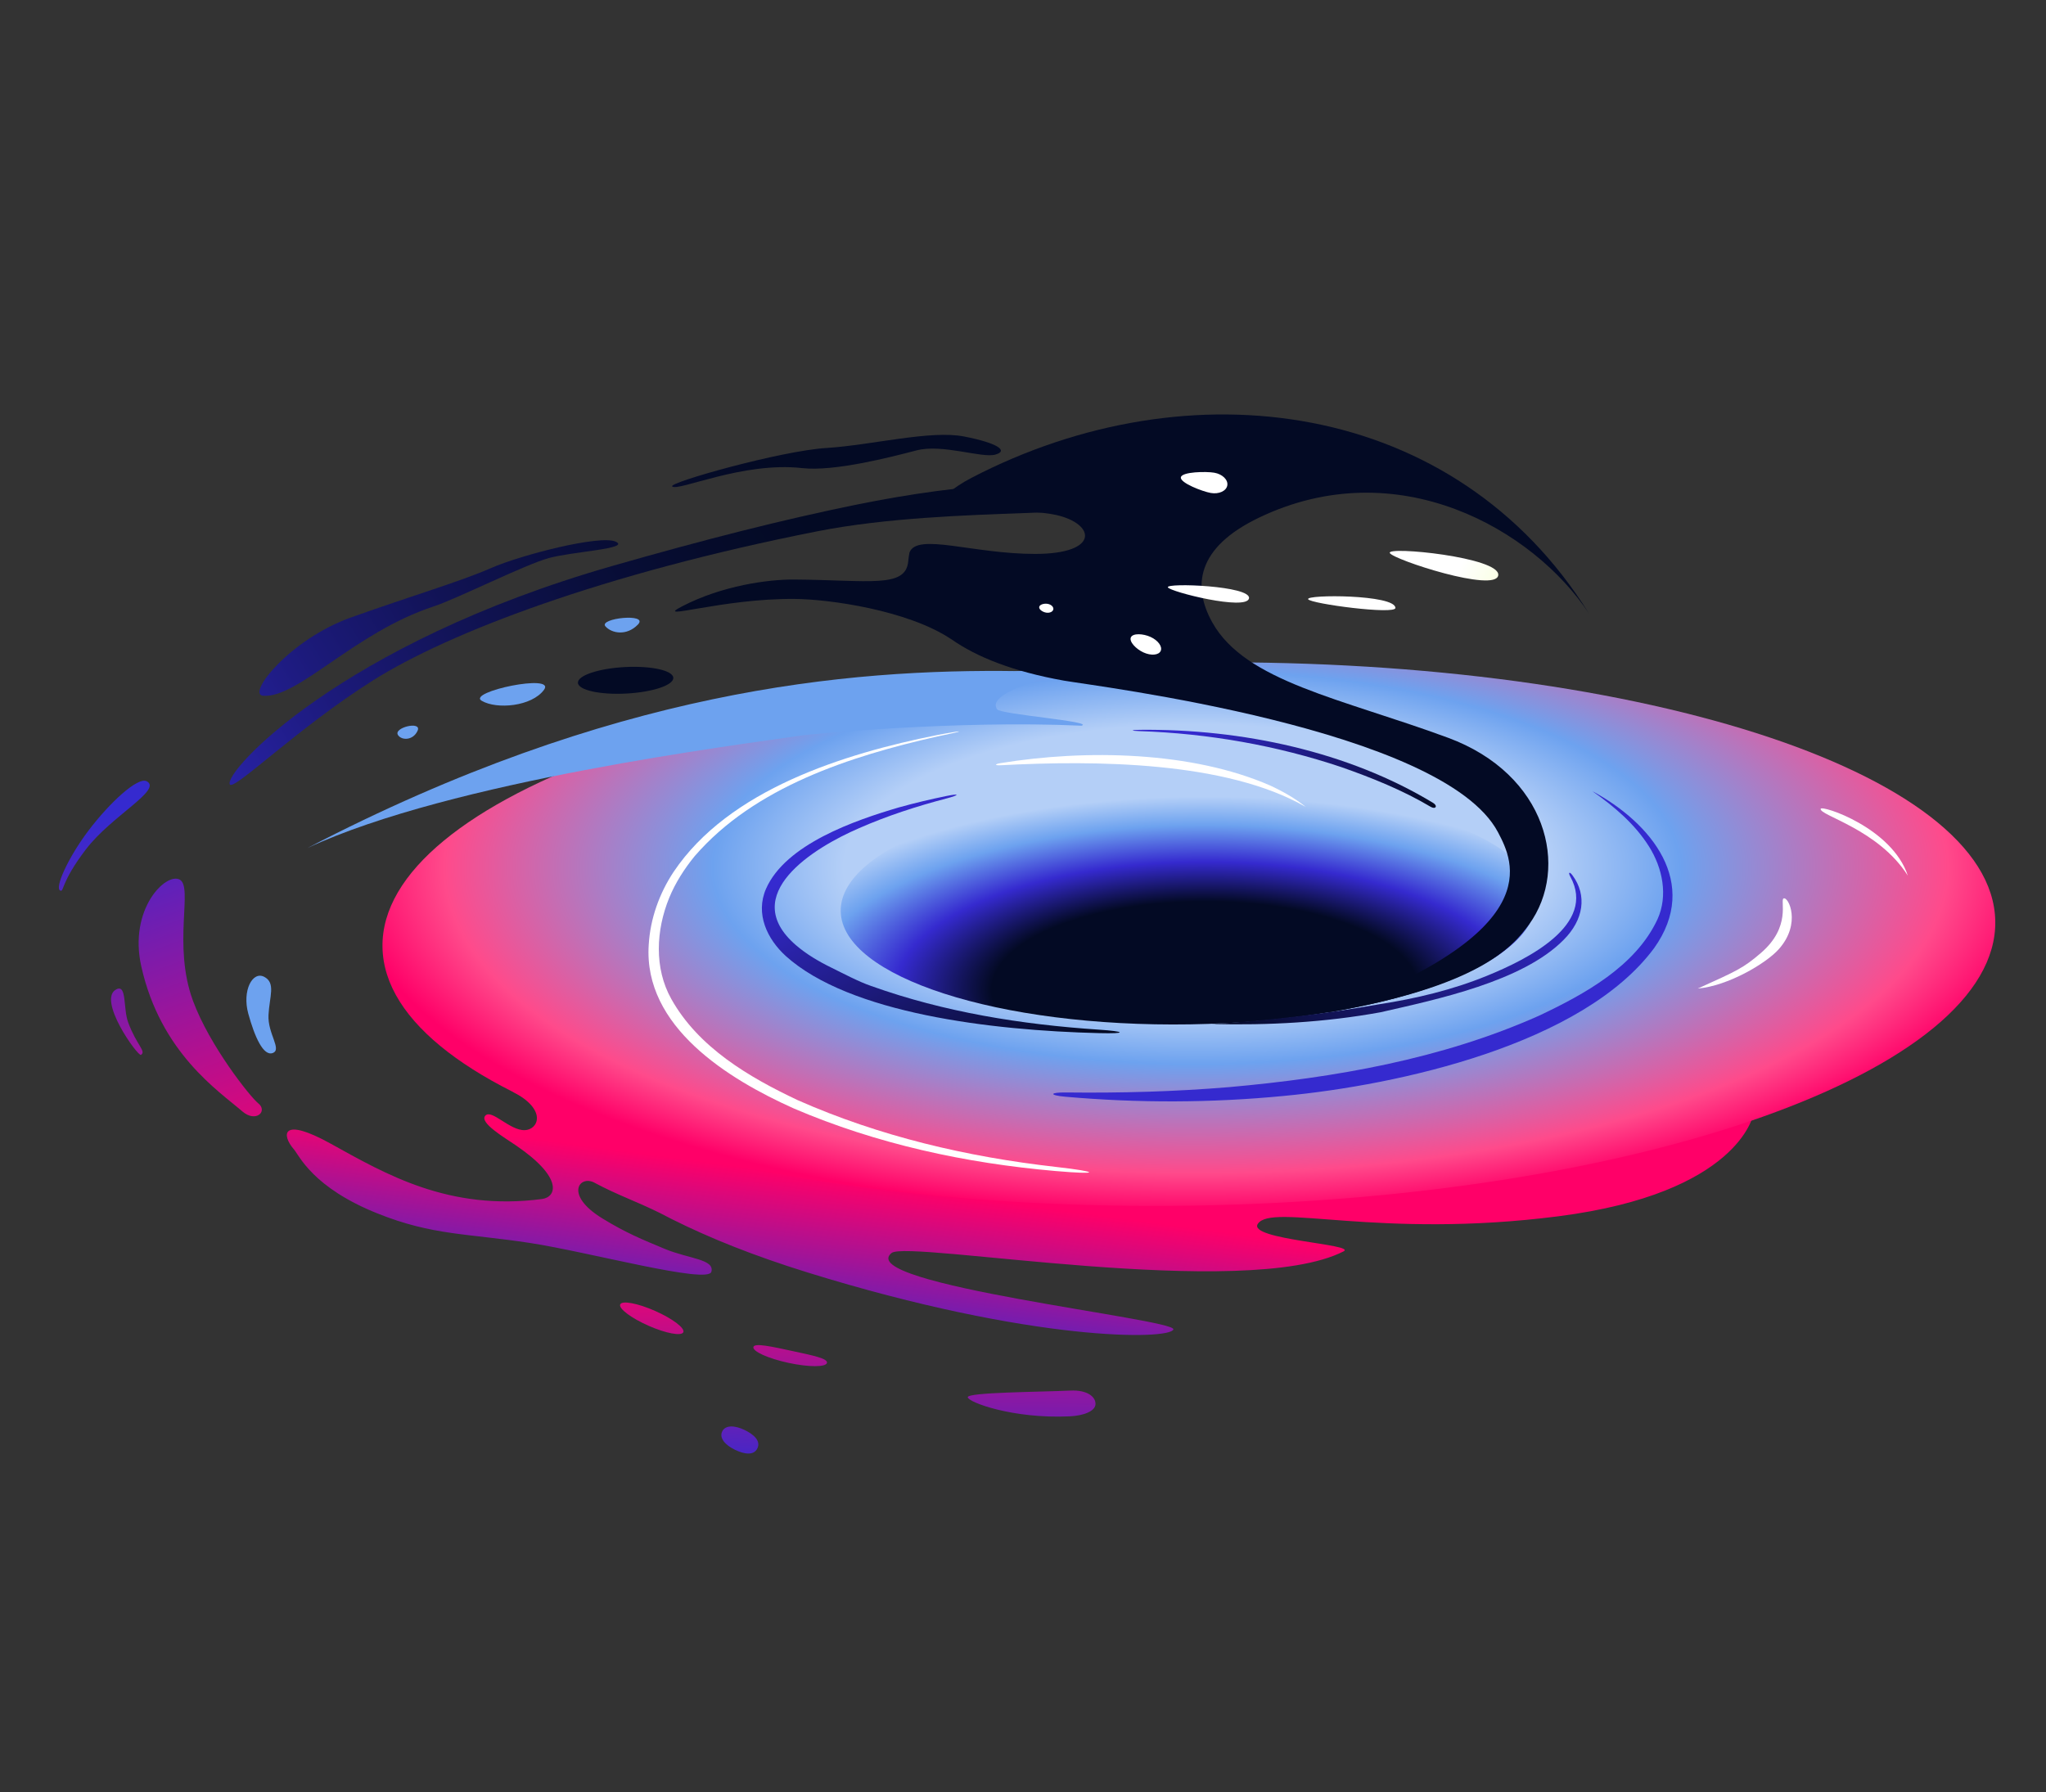 <svg width="468" height="410" viewBox="0 0 468 410" fill="none" xmlns="http://www.w3.org/2000/svg">
<rect x="0" y="0" width="468" height="410" fill="#333333" stroke="none"/>
<g clip-path="url(#clip0_73_428)">
<path d="M52.572 179.449C51.111 176.64 77.885 147.288 140.087 129.469C161.445 123.351 179.086 118.885 195.626 115.509C221.573 110.214 244.34 109.031 251.605 113.635C260.501 119.272 218.526 115.318 186.929 121.553C137.829 131.241 102.568 144.776 85.302 155.669C68.036 166.562 53.407 181.055 52.572 179.449Z" fill="url(#paint0_linear_73_428)"/>
<path d="M105.843 236.64C109.744 241.572 117.097 249.684 117.495 249.892C125.199 253.917 123.125 258.459 120.03 258.555C116.574 258.663 112.454 253.656 111.012 255.239C109.569 256.822 115.371 260.232 118.116 262.109C128.901 269.486 127.296 273.871 123.974 274.307C102.659 277.101 88.187 268.59 75.693 261.67C64.169 255.287 64.433 259.734 67.204 262.915C68.458 264.354 71.479 271.674 86.41 277.636C99.007 282.666 106.818 282.154 121.24 284.364C134.656 286.421 161.912 293.848 162.718 290.956C163.524 288.064 157.467 287.972 152.084 285.726C146.82 283.53 143.223 282.077 137.794 278.752C128.953 273.336 132.596 268.759 135.96 270.566C141.263 273.416 145.336 274.737 150.943 277.504C151.845 277.98 152.77 278.454 153.713 278.927C153.738 278.94 153.761 278.952 153.786 278.965C153.785 278.964 153.785 278.964 153.784 278.963C162.248 283.2 172.365 287.279 184.672 291.095C236.519 307.173 267.646 306.527 268.398 304.143C269.149 301.76 195.028 293.819 203.941 286.652C207.686 283.642 284.837 297.719 307.306 286.298C310.549 284.649 285.345 283.637 287.703 280.003C290.866 275.128 315.315 283.551 356.489 278.253C397.663 272.955 401.001 255.101 401.001 255.101L393.17 240.044L105.843 236.64Z" fill="url(#paint1_linear_73_428)"/>
<path d="M149.833 299.902C153.818 301.66 156.714 303.846 156.301 304.784C155.888 305.722 152.322 305.056 148.337 303.298C144.352 301.539 141.456 299.353 141.869 298.415C142.282 297.478 145.848 298.143 149.833 299.902Z" fill="url(#paint2_linear_73_428)"/>
<path d="M180.355 311.794C175.708 310.792 172.116 309.168 172.331 308.166C172.546 307.164 176.651 308.09 181.298 309.092C185.945 310.094 189.373 310.791 189.158 311.793C188.943 312.795 185.001 312.795 180.355 311.794Z" fill="url(#paint3_linear_73_428)"/>
<path d="M170.308 327.143C172.531 328.21 174.039 329.693 173.246 331.346C172.454 333 170.356 332.752 168.132 331.684C165.908 330.617 164.468 328.995 165.193 327.481C165.918 325.967 168.084 326.075 170.308 327.143Z" fill="url(#paint4_linear_73_428)"/>
<path d="M250.586 321.211C250.55 322.838 247.908 323.871 244.692 324.024C231.667 324.643 221.34 320.759 221.365 319.639C221.39 318.52 237.704 318.461 244.822 318.133C248.767 317.951 250.622 319.585 250.586 321.211Z" fill="url(#paint5_linear_73_428)"/>
<path d="M55.429 254.259C50.024 249.588 36.752 240.884 32.318 221.092C29.377 207.963 37.934 199.558 41.096 201.228C44.258 202.898 39.417 216.125 44.145 228.965C47.923 239.225 57.249 250.962 59.038 252.381C61.367 254.226 58.523 256.933 55.429 254.259Z" fill="url(#paint6_linear_73_428)"/>
<path d="M32.246 241.332C31.565 241.779 22.04 228.554 26.657 226.316C29.052 225.154 28.131 230.697 29.319 233.911C31.27 239.189 33.521 240.493 32.246 241.332Z" fill="url(#paint7_linear_73_428)"/>
<path d="M456.394 210.729C456.969 245.033 374.852 274.175 272.982 275.821C171.111 277.467 88.064 250.992 87.489 216.689C86.914 182.386 169.03 153.243 270.901 151.597C372.772 149.952 455.82 176.426 456.394 210.729Z" fill="url(#paint8_radial_73_428)"/>
<path d="M351.362 205.91C351.613 220.906 316.21 233.638 272.288 234.347C228.365 235.057 192.554 223.475 192.303 208.479C192.052 193.483 227.455 180.752 271.377 180.042C315.3 179.332 351.111 190.914 351.362 205.91Z" fill="url(#paint9_radial_73_428)"/>
<path d="M359.693 200.257C363.081 204.854 362.246 210.439 357.656 215.027C348.252 224.548 328.7 228.641 315.765 231.587C303.062 233.901 290.081 234.603 277.187 234.268C290.011 233.495 302.788 232.014 315.432 229.757C323.858 228.461 332.232 226.467 340.131 223.236C349.429 219.452 365.251 211.56 359.2 200.57C358.654 199.577 358.983 199.293 359.693 200.257Z" fill="url(#paint10_linear_73_428)"/>
<path d="M251.415 236.356C226.623 235.753 194.303 231.835 179.745 218.722C175.453 214.806 172.746 209.058 175.204 203.366C179.694 193.113 195.58 187.659 205.63 184.711C209.241 183.707 212.882 182.839 216.543 182.094C219.551 181.481 219.549 181.868 216.548 182.655C209.715 184.446 202.992 186.619 196.528 189.457C186.163 193.921 168.7 204.66 182.031 216.207C184.435 218.284 187.268 219.96 190.218 221.4C192.85 222.693 196.504 224.637 199.261 225.568C216.004 231.561 233.654 234.389 251.399 235.564C257.313 235.955 258.018 236.517 251.415 236.356Z" fill="url(#paint11_linear_73_428)"/>
<path d="M260.784 166.965C284.11 166.732 308.407 171.928 327.81 183.683C328.937 184.365 328.398 185.262 327.22 184.562C320.86 180.783 313.803 177.946 306.826 175.501C292.071 170.556 276.449 167.793 260.652 167.264C258.533 167.193 258.608 166.987 260.784 166.965Z" fill="url(#paint12_linear_73_428)"/>
<path d="M228.84 174.588C248.456 171.389 272.65 171.898 290.523 179.701C293.417 181.038 296.214 182.625 298.687 184.611C280.509 174.149 250.667 173.92 228.894 175.074C227.495 175.148 227.471 174.811 228.84 174.588Z" fill="white"/>
<path d="M241.406 267.898C220.864 266.116 200.545 261.723 181.585 253.596C166.616 246.888 147.135 234.905 148.388 216.133C148.74 210.196 150.809 204.397 154.084 199.46C166.738 180.608 193.113 172.412 214.365 168.164C214.91 168.06 215.456 167.957 216.002 167.857C220.495 167.031 220.514 167.222 216.04 168.142C215.502 168.253 214.966 168.365 214.429 168.48C194.563 172.983 172.601 180.022 158.904 195.86C156.56 198.725 154.467 201.985 153.066 205.423C150.073 212.766 149.581 221.467 153.558 228.549C159.737 239.604 171.266 246.409 182.447 251.681C201.15 259.967 221.216 264.67 241.557 266.967C251.708 268.114 251.622 268.785 241.406 267.898Z" fill="white"/>
<path d="M364.224 180.996C377.74 188.274 388.959 202.034 378.375 216.89C362.042 238.976 319.884 248.243 293.691 250.72C277.101 252.337 260.324 252.374 243.732 250.911C239.884 250.572 240.026 249.885 243.923 249.932C256.383 250.082 268.816 249.737 281.183 248.706C305.34 246.548 329.743 242.308 351.991 232.39C362.411 227.467 374.138 221.066 379.137 210.303C381.597 204.888 380.286 198.568 377.192 193.656C373.949 188.497 369.188 184.466 364.224 180.996Z" fill="#352ACF"/>
<path d="M416.457 185.037C416.667 184.123 432.793 189.357 436.398 200.332C429.612 189.654 416.107 186.564 416.457 185.037Z" fill="white"/>
<path d="M407.96 205.549C409.058 204.992 412.143 211.294 406.845 217.188C403.936 220.426 395.265 225.553 388.343 226.16C397.303 222.101 398.736 221.506 402.809 217.999C409.797 211.984 407.132 205.968 407.96 205.549Z" fill="white"/>
<path d="M60.18 159.174C56.326 158.867 66.265 146.256 80.29 141.256C94.315 136.256 105.259 133.05 112.263 129.981C119.266 126.913 137.317 122.305 140.832 123.919C144.346 125.533 130.984 126.173 125.522 127.675C120.061 129.176 104.456 137.012 99.212 138.729C81.104 144.657 68.154 159.808 60.18 159.174Z" fill="url(#paint13_linear_73_428)"/>
<path d="M153.746 111.273C152.894 110.396 178.565 103.146 189.021 102.488C199.476 101.831 212.798 98.345 220.542 99.862C228.287 101.38 230.743 103.162 227.647 104.008C224.551 104.853 215.548 101.504 209.658 103.038C203.767 104.571 190.869 107.922 183.483 107.09C169.883 105.558 154.98 112.544 153.746 111.273Z" fill="url(#paint14_linear_73_428)"/>
<path d="M110.182 160.323C106.721 158.286 127.231 153.983 124.441 157.804C121.651 161.625 113.631 162.353 110.182 160.323Z" fill="#6DA2EF"/>
<path d="M138.492 143.303C136.821 141.414 148.528 140.186 145.918 142.883C143.307 145.58 139.883 144.875 138.492 143.303Z" fill="#6DA2EF"/>
<path d="M91.042 168.174C89.889 166.454 96.515 164.871 95.533 167.14C94.551 169.409 91.897 169.451 91.042 168.174Z" fill="#6DA2EF"/>
<path d="M60.428 223.472C57.776 222.095 55.341 226.607 56.794 231.906C58.247 237.205 60.257 241.72 62.401 240.9C64.545 240.08 61.199 236.474 61.417 232.21C61.635 227.946 63.127 224.875 60.428 223.472Z" fill="#6DA2EF"/>
<path d="M13.809 203.754C12.37 203.229 15.637 196.104 20.235 190.022C24.993 183.729 31.523 177.623 33.577 178.742C37.172 180.702 25.529 186.631 19.697 194.254C13.865 201.878 14.674 204.07 13.809 203.754Z" fill="url(#paint15_linear_73_428)"/>
<path d="M317.904 126.524C317.057 124.896 343.25 127.493 342.71 131.598C342.17 135.704 318.687 128.03 317.904 126.524Z" fill="url(#paint16_linear_73_428)"/>
<path d="M299.221 137.089C298.638 135.969 319.065 135.978 319.187 139.068C319.252 140.698 299.759 138.125 299.221 137.089Z" fill="url(#paint17_linear_73_428)"/>
<path d="M154.014 155.062C153.925 153.387 148.968 152.288 142.943 152.606C136.918 152.924 132.106 154.539 132.195 156.213C132.285 157.888 137.241 158.987 143.266 158.669C149.291 158.351 154.103 156.736 154.014 155.062Z" fill="#030A24"/>
<path d="M70.301 194.018C139.901 157.818 193.561 152.968 232.898 153.534C250.457 153.786 224.733 157.19 228.07 162.268C228.84 163.44 250.467 165.064 247.398 166.023C218.558 164.705 184.984 168.021 183.382 168.259C169.005 170.392 103.221 178.642 70.301 194.018Z" fill="#6DA2EF"/>
<path d="M288.012 118.411C319.728 103.23 350.749 121.115 363.449 140.339C332.897 91.303 272.012 83.419 222.216 109.319C217.816 111.607 214.195 114.706 211.663 118.232C219.332 117.37 234.47 116.222 241.559 117.809C250.598 119.832 251.62 126.695 236.857 126.724C222.597 126.752 209.796 121.813 208.035 126.393C207.911 127.035 207.809 127.68 207.757 128.329C207.756 128.338 207.754 128.345 207.754 128.354C207.234 134.656 198.856 132.702 181.62 132.583C175.808 132.543 165.239 133.925 155.97 138.745C149.277 142.226 165.215 136.863 181.826 137.021C189.716 137.095 207.521 139.577 217.496 146.172C217.552 146.209 217.604 146.237 217.659 146.272C223.364 150.289 231.734 153.639 243.333 155.707C250.389 156.966 330.094 166.657 342.641 190.381C346.268 197.239 354.121 213.054 303.714 231.631C337.942 225.803 345.912 216.797 349.756 211.49C359.146 198.526 353.799 177.106 331.192 168.769C306.808 159.776 284.892 155.95 277.32 142.427C272.7 134.175 273.655 125.284 288.012 118.411Z" fill="#030A24"/>
<path d="M263.178 145.717C264.904 146.504 265.943 147.936 265.497 148.916C265.051 149.896 263.29 150.052 261.564 149.265C259.837 148.478 258.233 146.788 258.679 145.809C259.124 144.829 261.451 144.93 263.178 145.717Z" fill="white"/>
<path d="M239.621 138.144C240.44 138.279 241.029 138.838 240.938 139.394C240.847 139.949 240.11 140.289 239.291 140.154C238.472 140.019 237.614 139.415 237.706 138.86C237.797 138.304 238.803 138.009 239.621 138.144Z" fill="white"/>
<path d="M280.731 111.053C280.508 112.332 278.817 113.106 276.954 112.781C275.09 112.455 269.888 110.479 270.111 109.199C270.333 107.92 275.895 107.822 277.759 108.147C279.623 108.473 280.953 109.773 280.731 111.053Z" fill="white"/>
<path d="M267.141 134.376C266.568 133.274 286.273 134.005 285.695 136.895C285.117 139.785 267.671 135.395 267.141 134.376Z" fill="url(#paint18_linear_73_428)"/>
</g>
<defs>
<linearGradient id="paint0_linear_73_428" x1="187.05" y1="122.526" x2="39.419" y2="213.443" gradientUnits="userSpaceOnUse">
<stop stop-color="#030A24"/>
<stop offset="0.122" stop-color="#050B2A"/>
<stop offset="0.281" stop-color="#090E3A"/>
<stop offset="0.462" stop-color="#111355"/>
<stop offset="0.657" stop-color="#1C1A7B"/>
<stop offset="0.862" stop-color="#2A23AB"/>
<stop offset="1" stop-color="#352ACF"/>
</linearGradient>
<linearGradient id="paint1_linear_73_428" x1="230.896" y1="275.23" x2="225.579" y2="314.446" gradientUnits="userSpaceOnUse">
<stop stop-color="#FF0068"/>
<stop offset="1" stop-color="#352ACF"/>
</linearGradient>
<linearGradient id="paint2_linear_73_428" x1="149.229" y1="289.43" x2="148.597" y2="339.96" gradientUnits="userSpaceOnUse">
<stop stop-color="#FF0068"/>
<stop offset="1" stop-color="#352ACF"/>
</linearGradient>
<linearGradient id="paint3_linear_73_428" x1="180.984" y1="289.827" x2="180.352" y2="340.357" gradientUnits="userSpaceOnUse">
<stop stop-color="#FF0068"/>
<stop offset="1" stop-color="#352ACF"/>
</linearGradient>
<linearGradient id="paint4_linear_73_428" x1="167.94" y1="285.953" x2="165.303" y2="337.289" gradientUnits="userSpaceOnUse">
<stop stop-color="#FF0068"/>
<stop offset="1" stop-color="#352ACF"/>
</linearGradient>
<linearGradient id="paint5_linear_73_428" x1="236.331" y1="290.519" x2="235.699" y2="341.05" gradientUnits="userSpaceOnUse">
<stop stop-color="#FF0068"/>
<stop offset="1" stop-color="#352ACF"/>
</linearGradient>
<linearGradient id="paint6_linear_73_428" x1="59.798" y1="273.92" x2="27.285" y2="185.652" gradientUnits="userSpaceOnUse">
<stop stop-color="#FF0068"/>
<stop offset="1" stop-color="#352ACF"/>
</linearGradient>
<linearGradient id="paint7_linear_73_428" x1="53.351" y1="282.825" x2="11.803" y2="198.436" gradientUnits="userSpaceOnUse">
<stop stop-color="#FF0068"/>
<stop offset="1" stop-color="#352ACF"/>
</linearGradient>
<radialGradient id="paint8_radial_73_428" cx="0" cy="0" r="1" gradientUnits="userSpaceOnUse" gradientTransform="translate(273.593 198.51) rotate(-0.1) scale(196.115 79.083)">
<stop offset="0.414" stop-color="#B4CFF7"/>
<stop offset="0.568" stop-color="#6DA2EF"/>
<stop offset="0.883" stop-color="#FF4A8B"/>
<stop offset="1" stop-color="#FF0068"/>
</radialGradient>
<radialGradient id="paint9_radial_73_428" cx="0" cy="0" r="1" gradientUnits="userSpaceOnUse" gradientTransform="translate(275.591 226.461) rotate(0.105) scale(110.036 45.8)">
<stop offset="0.441" stop-color="#030A24"/>
<stop offset="0.64" stop-color="#352ACF"/>
<stop offset="0.823" stop-color="#6DA2EF"/>
<stop offset="0.966" stop-color="#B4CFF7"/>
</radialGradient>
<linearGradient id="paint10_linear_73_428" x1="282.157" y1="243.824" x2="361.144" y2="202.741" gradientUnits="userSpaceOnUse">
<stop stop-color="#030A24"/>
<stop offset="1" stop-color="#352ACF"/>
</linearGradient>
<linearGradient id="paint11_linear_73_428" x1="229.193" y1="247.919" x2="196.551" y2="191.296" gradientUnits="userSpaceOnUse">
<stop stop-color="#030A24"/>
<stop offset="1" stop-color="#352ACF"/>
</linearGradient>
<linearGradient id="paint12_linear_73_428" x1="276.686" y1="162.644" x2="319.864" y2="195.411" gradientUnits="userSpaceOnUse">
<stop stop-color="#352ACF"/>
<stop offset="1" stop-color="#030A24"/>
</linearGradient>
<linearGradient id="paint13_linear_73_428" x1="170.497" y1="95.647" x2="22.866" y2="186.564" gradientUnits="userSpaceOnUse">
<stop stop-color="#030A24"/>
<stop offset="0.122" stop-color="#050B2A"/>
<stop offset="0.281" stop-color="#090E3A"/>
<stop offset="0.462" stop-color="#111355"/>
<stop offset="0.657" stop-color="#1C1A7B"/>
<stop offset="0.862" stop-color="#2A23AB"/>
<stop offset="1" stop-color="#352ACF"/>
</linearGradient>
<linearGradient id="paint14_linear_73_428" x1="181.417" y1="113.379" x2="33.785" y2="204.295" gradientUnits="userSpaceOnUse">
<stop stop-color="#030A24"/>
<stop offset="0.122" stop-color="#050B2A"/>
<stop offset="0.281" stop-color="#090E3A"/>
<stop offset="0.462" stop-color="#111355"/>
<stop offset="0.657" stop-color="#1C1A7B"/>
<stop offset="0.862" stop-color="#2A23AB"/>
<stop offset="1" stop-color="#352ACF"/>
</linearGradient>
<linearGradient id="paint15_linear_73_428" x1="54.932" y1="275.712" x2="22.419" y2="187.444" gradientUnits="userSpaceOnUse">
<stop stop-color="#FF0068"/>
<stop offset="1" stop-color="#352ACF"/>
</linearGradient>
<linearGradient id="paint16_linear_73_428" x1="291.948" y1="105.695" x2="517.658" y2="240.629" gradientUnits="userSpaceOnUse">
<stop offset="0.184" stop-color="white"/>
<stop offset="0.252" stop-color="#F4FFCA"/>
<stop offset="0.322" stop-color="#E9FF9B"/>
<stop offset="0.397" stop-color="#E0FF72"/>
<stop offset="0.474" stop-color="#D9FF4E"/>
<stop offset="0.556" stop-color="#D3FF32"/>
<stop offset="0.643" stop-color="#CEFF1C"/>
<stop offset="0.738" stop-color="#CBFF0C"/>
<stop offset="0.847" stop-color="#C9FF03"/>
<stop offset="1" stop-color="#C8FF00"/>
</linearGradient>
<linearGradient id="paint17_linear_73_428" x1="297.003" y1="130.555" x2="522.714" y2="265.489" gradientUnits="userSpaceOnUse">
<stop offset="0.184" stop-color="white"/>
<stop offset="0.252" stop-color="#F4FFCA"/>
<stop offset="0.322" stop-color="#E9FF9B"/>
<stop offset="0.397" stop-color="#E0FF72"/>
<stop offset="0.474" stop-color="#D9FF4E"/>
<stop offset="0.556" stop-color="#D3FF32"/>
<stop offset="0.643" stop-color="#CEFF1C"/>
<stop offset="0.738" stop-color="#CBFF0C"/>
<stop offset="0.847" stop-color="#C9FF03"/>
<stop offset="1" stop-color="#C8FF00"/>
</linearGradient>
<linearGradient id="paint18_linear_73_428" x1="281.528" y1="138.428" x2="507.238" y2="273.362" gradientUnits="userSpaceOnUse">
<stop offset="0.184" stop-color="white"/>
<stop offset="0.252" stop-color="#F4FFCA"/>
<stop offset="0.322" stop-color="#E9FF9B"/>
<stop offset="0.397" stop-color="#E0FF72"/>
<stop offset="0.474" stop-color="#D9FF4E"/>
<stop offset="0.556" stop-color="#D3FF32"/>
<stop offset="0.643" stop-color="#CEFF1C"/>
<stop offset="0.738" stop-color="#CBFF0C"/>
<stop offset="0.847" stop-color="#C9FF03"/>
<stop offset="1" stop-color="#C8FF00"/>
</linearGradient>
<clipPath id="clip0_73_428">
<rect width="394" height="256" fill="white" transform="translate(0.163 182.345) rotate(-27.48)"/>
</clipPath>
</defs>
</svg>
